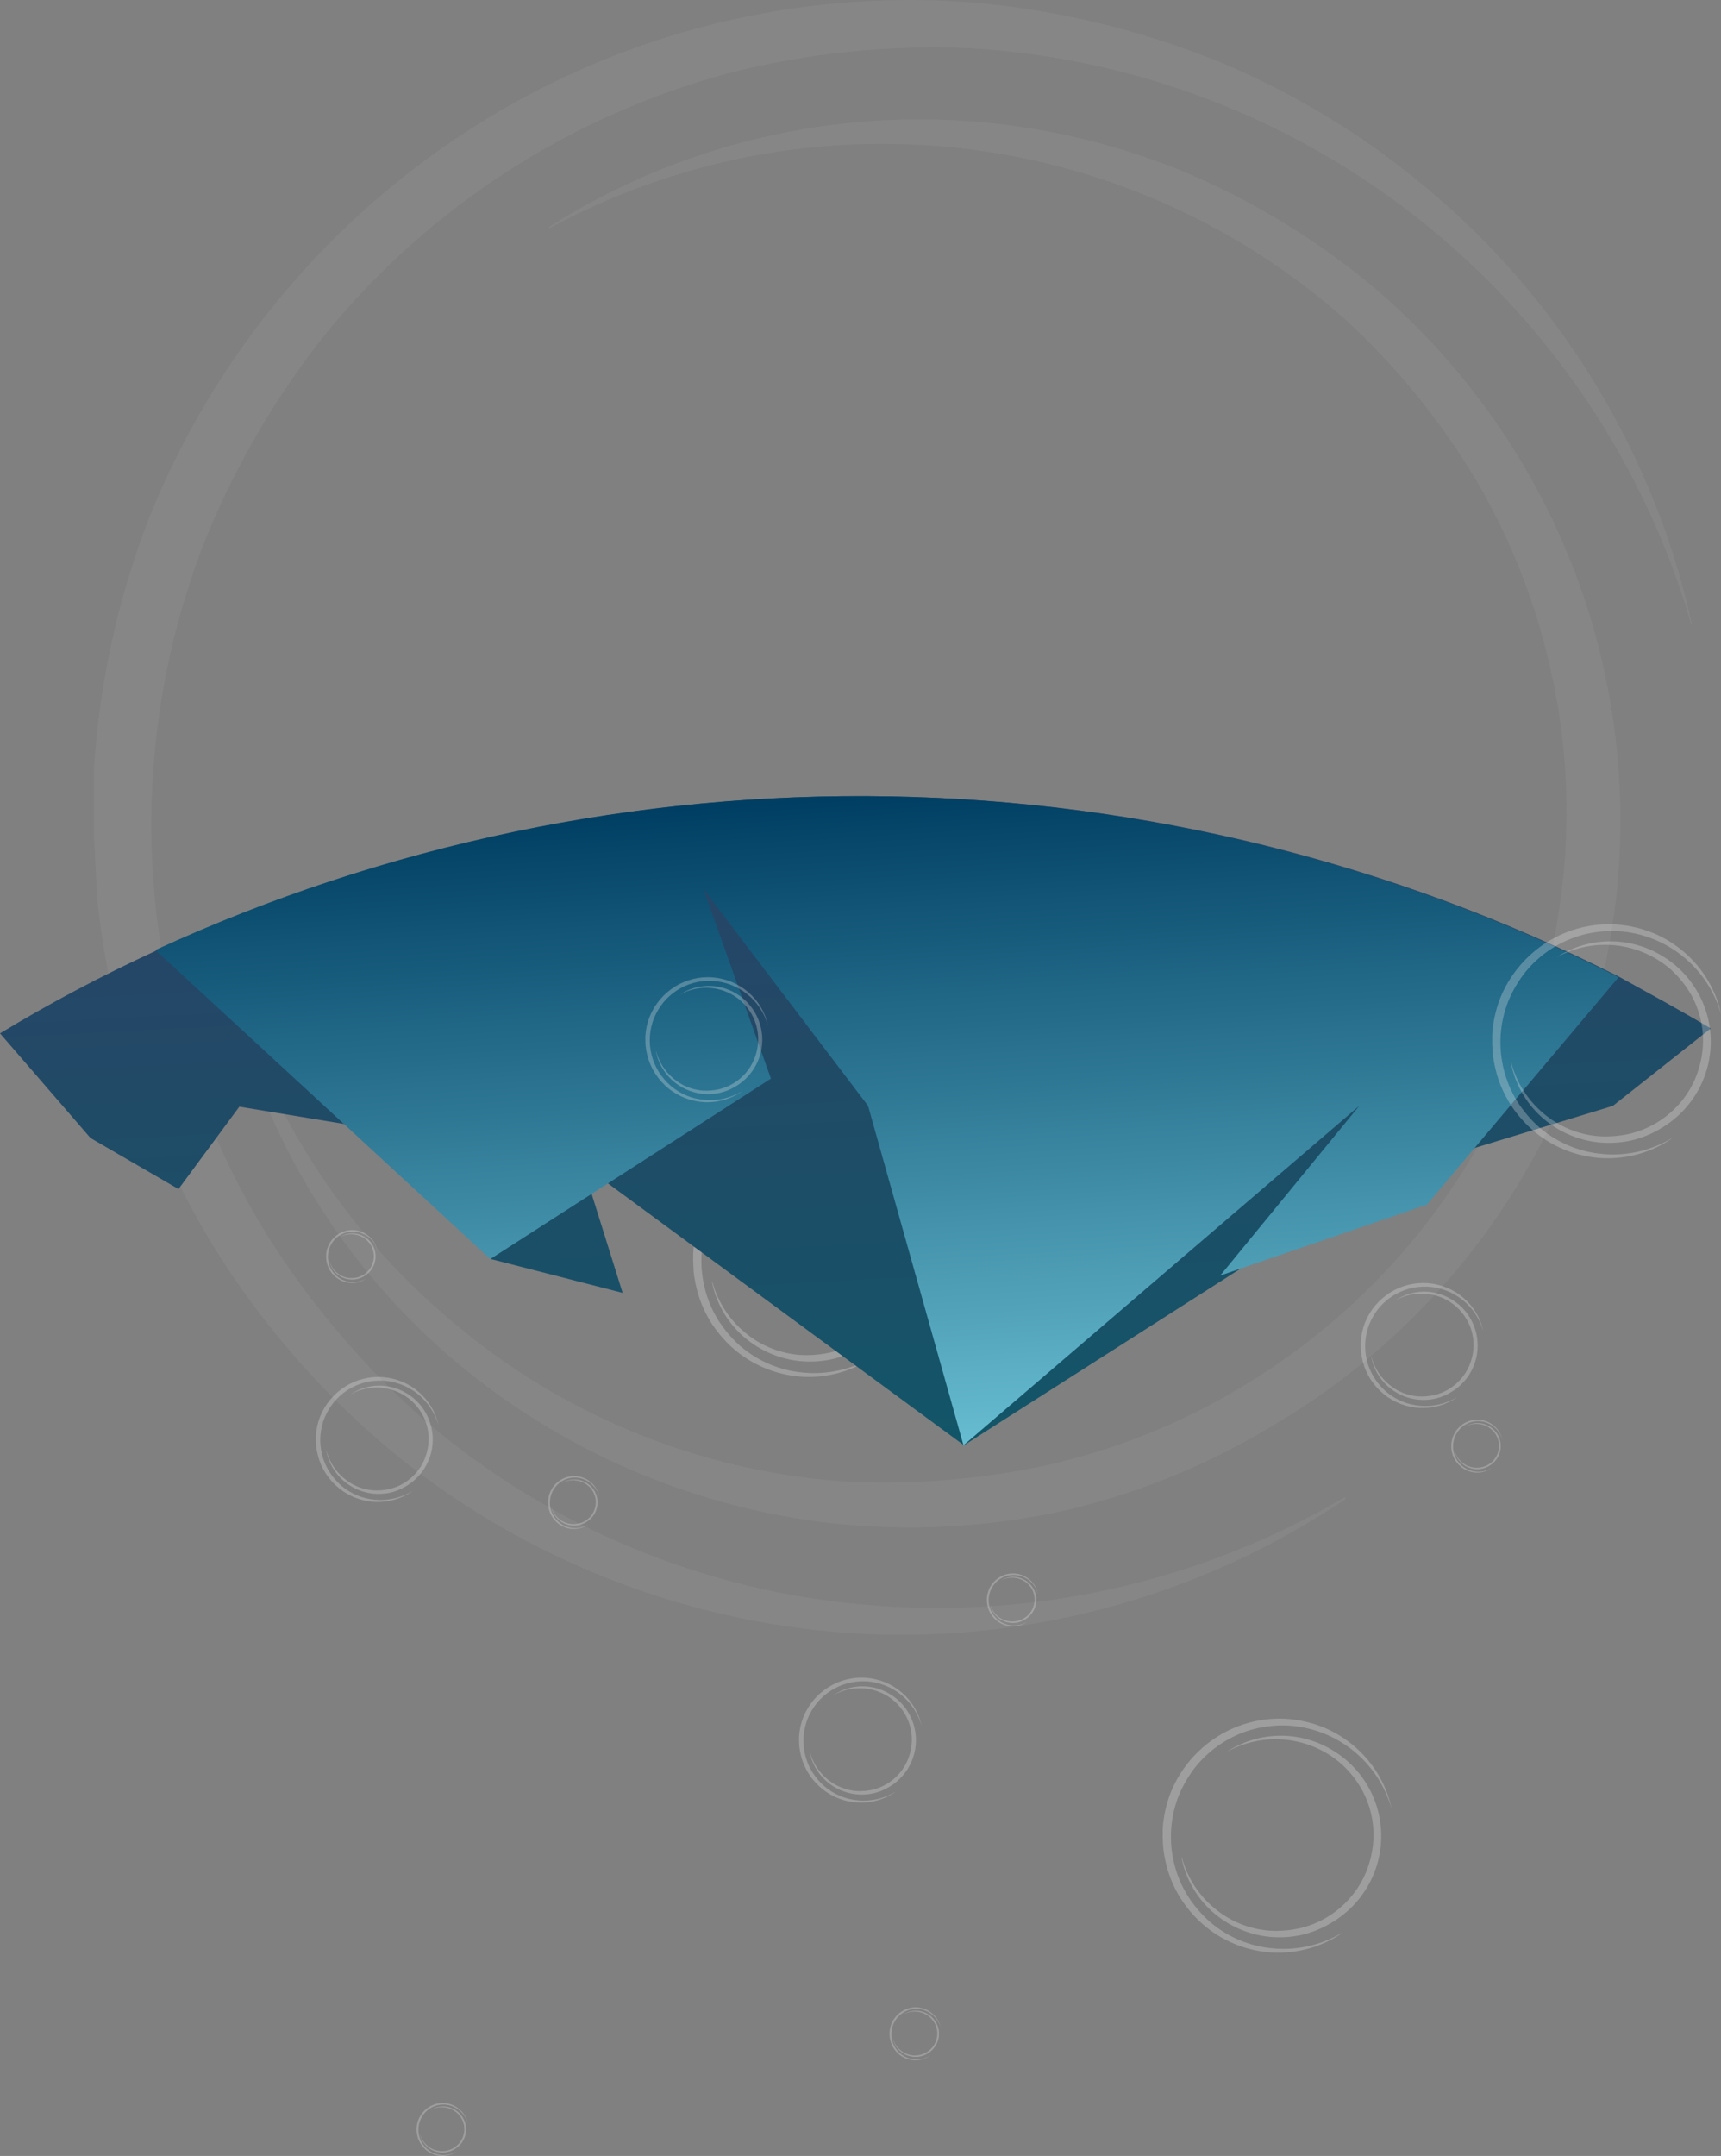 <svg width="1008" height="1262" viewBox="0 0 1008 1262" fill="none" xmlns="http://www.w3.org/2000/svg">
<rect x="0" y="0" width="1008" height="1262" fill="#808080" stroke="none"/>
<path d="M321.569 132.843C394.478 86.519 480.522 64.776 566.897 70.85C610.216 73.954 652.759 83.887 692.924 100.277C733.165 117.165 770.64 139.911 804.113 167.763C871.433 224.876 918.516 301.885 938.449 387.485C958.428 473.328 950.128 563.261 914.769 644.083C879.41 724.904 818.854 792.358 741.989 836.543C704.186 859.088 662.969 875.449 619.919 885C576.955 894.038 532.83 896.355 489.144 891.866C401.938 882.365 320.04 845.608 255.291 786.909C191.605 728.804 148.344 652.014 131.836 567.775H133.419C155.04 648.503 201.264 720.646 265.777 774.354C329.237 828.018 408.176 860.427 491.32 866.951C532.319 869.431 573.467 866.262 613.588 857.534C653.593 848.488 691.87 833.121 726.953 812.02C797.498 769.986 852.881 706.968 885.229 631.926C901.061 594.366 911.259 554.709 915.499 514.218C919.693 474.227 917.422 433.829 908.773 394.548C900.24 354.818 885.416 316.679 864.851 281.548C843.931 246.399 817.936 214.475 787.692 186.792C725.09 131.275 646.68 96.355 563.245 86.835C479.81 77.314 395.449 93.661 321.767 133.627L321.569 132.843Z" fill="#EBEBEB" fill-opacity="0.06"/>
<path d="M990.606 365.646C963.593 272.439 908.386 189.927 832.599 129.489C756.813 69.051 664.181 33.664 567.478 28.21C519.907 26.156 472.293 31.14 426.172 43.001C334.39 67.753 252.551 120.474 191.976 193.871C162.473 230.652 138.412 271.501 120.536 315.159C85.557 403.718 79.156 501.036 102.233 593.43C113.447 639.519 131.915 683.524 156.944 723.79C182.349 763.971 213.365 800.299 249.049 831.667C322.321 894.232 413.452 931.989 509.421 939.544C606.547 947.831 703.847 925.711 787.898 876.238V877.618C705.217 933.241 606.941 960.884 507.452 956.505C406.825 951.728 310.326 914.982 231.927 851.586C192.907 819.596 158.994 781.821 131.36 739.567C103.809 697.154 83.335 650.526 70.744 601.516C64.298 576.98 59.693 551.996 56.968 526.771L55 488.709C55 476.087 55 463.465 55 450.843C58.106 400.087 69.061 350.121 87.473 302.734C125.838 207.557 193.283 126.992 280.144 72.584C366.4 18.571 467.636 -6.376 569.052 1.389C619.144 5.698 668.304 17.532 714.884 36.493C761.117 55.851 803.969 82.482 841.823 115.379C917.135 180.453 969.459 268.164 991 365.449L990.606 365.646Z" fill="#EBEBEB" fill-opacity="0.06"/>
<path d="M444.163 688.018C454.6 681.386 466.919 678.274 479.284 679.143C485.486 679.587 491.577 681.01 497.327 683.356C503.088 685.774 508.453 689.03 513.245 693.017C522.883 701.194 529.623 712.219 532.477 724.473C535.337 736.763 534.149 749.638 529.087 761.208C524.025 772.779 515.355 782.436 504.351 788.761C498.939 791.989 493.038 794.331 486.875 795.699C480.724 796.993 474.407 797.324 468.153 796.682C455.668 795.322 443.944 790.059 434.674 781.656C425.557 773.337 419.363 762.344 417 750.284H417.227C420.322 761.841 426.939 772.169 436.175 779.858C445.26 787.541 456.562 792.181 468.465 793.115C474.334 793.47 480.225 793.016 485.969 791.767C491.696 790.472 497.176 788.272 502.198 785.251C512.298 779.233 520.227 770.211 524.858 759.468C527.124 754.091 528.584 748.413 529.191 742.617C529.791 736.891 529.466 731.108 528.228 725.484C527.007 719.797 524.884 714.336 521.94 709.307C518.945 704.275 515.224 699.705 510.894 695.742C501.932 687.794 490.706 682.794 478.761 681.431C466.817 680.068 454.74 682.409 444.191 688.13L444.163 688.018Z" fill="#EBEBEB" fill-opacity="0.28"/>
<path d="M539.944 721.347C536.076 708.003 528.173 696.19 517.323 687.538C506.473 678.885 493.212 673.819 479.368 673.039C472.557 672.745 465.741 673.458 459.138 675.156C445.998 678.7 434.282 686.247 425.61 696.755C421.386 702.021 417.941 707.869 415.382 714.119C410.375 726.797 409.458 740.73 412.762 753.957C414.367 760.555 417.011 766.855 420.595 772.62C424.232 778.372 428.672 783.573 433.78 788.063C444.27 797.02 457.317 802.426 471.056 803.507C484.961 804.694 498.891 801.527 510.923 794.444V794.642C499.087 802.605 485.017 806.563 470.774 805.936C456.368 805.252 442.553 799.991 431.329 790.915C425.743 786.335 420.888 780.927 416.932 774.878C412.988 768.806 410.057 762.131 408.254 755.115C407.331 751.602 406.672 748.025 406.282 744.414L406 738.965C406 737.158 406 735.351 406 733.544C406.445 726.277 408.013 719.124 410.649 712.34C416.141 698.714 425.797 687.181 438.232 679.391C450.581 671.659 465.074 668.087 479.593 669.199C486.764 669.816 493.802 671.51 500.471 674.224C507.089 676.996 513.224 680.808 518.643 685.518C529.425 694.834 536.916 707.391 540 721.319L539.944 721.347Z" fill="#EBEBEB" fill-opacity="0.28"/>
<path d="M1002 601.986L944.674 647.317L813.161 687.343L564.588 846L355.999 692.647L316.497 602.95L364.67 756.785L287.593 737.013L263.025 668.053L140.184 647.799L104.536 696.023L52.99 666.124L0 604.879C29.413 587.093 59.811 570.993 91.047 556.655C225.829 494.497 372.878 463.562 521.252 466.15C669.627 468.738 815.509 504.784 948.046 571.605C966.352 581.732 984.176 591.377 1002 601.986Z" fill="url(#paint0_linear_55_34)"/>
<path d="M948 572.019L835.694 705.151L714.711 746.634L796.169 647.268L564.326 846L508.414 647.268L412.014 520.407L451.538 631.35L287.175 736.987L91 556.102C225.866 494.153 372.947 463.414 521.316 466.17C669.684 468.926 815.524 505.105 948 572.019V572.019Z" fill="url(#paint1_linear_55_34)"/>
<path d="M817.636 760.926C823.195 757.364 829.756 755.693 836.341 756.16C839.644 756.398 842.888 757.162 845.95 758.422C849.018 759.721 851.876 761.47 854.428 763.611C859.561 768.003 863.151 773.924 864.67 780.506C866.194 787.107 865.561 794.022 862.865 800.237C860.169 806.451 855.552 811.638 849.691 815.035C846.809 816.769 843.666 818.027 840.384 818.761C837.108 819.456 833.744 819.634 830.413 819.289C823.764 818.559 817.52 815.732 812.583 811.219C807.727 806.751 804.429 800.847 803.17 794.369H803.291C804.939 800.577 808.463 806.124 813.382 810.253C818.221 814.38 824.24 816.872 830.579 817.373C833.705 817.564 836.842 817.32 839.901 816.649C842.951 815.954 845.87 814.772 848.545 813.15C853.924 809.918 858.146 805.072 860.613 799.302C861.82 796.414 862.597 793.365 862.921 790.251C863.24 787.176 863.067 784.07 862.408 781.049C861.757 777.994 860.627 775.062 859.059 772.361C857.464 769.658 855.482 767.203 853.176 765.075C848.403 760.806 842.424 758.121 836.063 757.389C829.701 756.657 823.269 757.914 817.651 760.987L817.636 760.926Z" fill="#EBEBEB" fill-opacity="0.28"/>
<path d="M868.713 778.968C866.642 771.838 862.411 765.527 856.602 760.904C850.793 756.282 843.693 753.575 836.281 753.158C832.634 753.001 828.985 753.382 825.45 754.289C818.415 756.182 812.142 760.215 807.499 765.829C805.238 768.642 803.393 771.767 802.023 775.106C799.342 781.88 798.852 789.324 800.62 796.391C801.48 799.916 802.895 803.282 804.814 806.362C806.761 809.435 809.138 812.214 811.874 814.613C817.49 819.399 824.475 822.286 831.831 822.864C839.275 823.498 846.733 821.806 853.176 818.022V818.128C846.838 822.382 839.305 824.497 831.68 824.162C823.967 823.796 816.57 820.986 810.561 816.137C807.57 813.69 804.971 810.8 802.853 807.568C800.741 804.324 799.172 800.758 798.207 797.009C797.713 795.132 797.36 793.221 797.151 791.292L797 788.381C797 787.415 797 786.45 797 785.484C797.238 781.602 798.078 777.78 799.489 774.156C802.43 766.876 807.599 760.713 814.257 756.552C820.868 752.42 828.628 750.512 836.401 751.106C840.241 751.436 844.009 752.341 847.579 753.791C851.123 755.272 854.407 757.309 857.309 759.825C863.081 764.803 867.092 771.511 868.743 778.953L868.713 778.968Z" fill="#EBEBEB" fill-opacity="0.28"/>
<path d="M205.636 815.926C211.195 812.364 217.756 810.693 224.341 811.16C227.644 811.398 230.888 812.162 233.95 813.422C237.018 814.721 239.876 816.47 242.428 818.611C247.561 823.003 251.151 828.924 252.67 835.506C254.194 842.107 253.561 849.022 250.865 855.237C248.169 861.451 243.552 866.638 237.691 870.035C234.809 871.769 231.666 873.027 228.384 873.761C225.108 874.456 221.744 874.634 218.413 874.289C211.764 873.559 205.52 870.732 200.583 866.219C195.727 861.751 192.429 855.847 191.17 849.369H191.291C192.939 855.577 196.463 861.124 201.382 865.253C206.221 869.38 212.24 871.872 218.579 872.373C221.705 872.564 224.842 872.32 227.901 871.649C230.951 870.954 233.87 869.772 236.545 868.15C241.924 864.918 246.146 860.072 248.613 854.302C249.82 851.414 250.597 848.365 250.921 845.251C251.24 842.176 251.067 839.07 250.408 836.049C249.757 832.994 248.627 830.062 247.059 827.361C245.464 824.658 243.482 822.203 241.176 820.075C236.403 815.806 230.424 813.121 224.063 812.389C217.701 811.657 211.269 812.914 205.651 815.987L205.636 815.926Z" fill="#EBEBEB" fill-opacity="0.28"/>
<path d="M256.713 833.968C254.642 826.838 250.411 820.527 244.602 815.904C238.793 811.282 231.693 808.575 224.281 808.158C220.634 808.001 216.985 808.382 213.45 809.289C206.415 811.182 200.142 815.215 195.499 820.829C193.238 823.642 191.393 826.767 190.023 830.106C187.342 836.88 186.852 844.324 188.62 851.391C189.48 854.916 190.895 858.282 192.814 861.362C194.761 864.435 197.138 867.214 199.874 869.613C205.49 874.399 212.475 877.286 219.831 877.864C227.275 878.498 234.733 876.806 241.176 873.022V873.128C234.838 877.382 227.305 879.497 219.68 879.162C211.967 878.796 204.57 875.986 198.561 871.137C195.57 868.69 192.971 865.8 190.853 862.568C188.741 859.324 187.172 855.758 186.207 852.009C185.713 850.132 185.36 848.221 185.151 846.292L185 843.381C185 842.415 185 841.45 185 840.484C185.238 836.602 186.078 832.78 187.489 829.156C190.43 821.876 195.599 815.713 202.257 811.552C208.868 807.42 216.628 805.512 224.401 806.106C228.241 806.436 232.009 807.341 235.579 808.791C239.123 810.272 242.407 812.309 245.309 814.825C251.081 819.803 255.092 826.511 256.743 833.953L256.713 833.968Z" fill="#EBEBEB" fill-opacity="0.28"/>
<path d="M488.636 991.926C494.195 988.364 500.756 986.693 507.341 987.16C510.644 987.398 513.888 988.162 516.95 989.422C520.018 990.721 522.876 992.47 525.428 994.611C530.561 999.003 534.151 1004.92 535.67 1011.51C537.194 1018.11 536.561 1025.02 533.865 1031.24C531.169 1037.45 526.552 1042.64 520.691 1046.04C517.809 1047.77 514.666 1049.03 511.384 1049.76C508.108 1050.46 504.744 1050.63 501.413 1050.29C494.764 1049.56 488.52 1046.73 483.583 1042.22C478.727 1037.75 475.429 1031.85 474.17 1025.37H474.291C475.939 1031.58 479.463 1037.12 484.382 1041.25C489.221 1045.38 495.24 1047.87 501.579 1048.37C504.705 1048.56 507.842 1048.32 510.901 1047.65C513.951 1046.95 516.87 1045.77 519.545 1044.15C524.924 1040.92 529.146 1036.07 531.613 1030.3C532.82 1027.41 533.597 1024.36 533.921 1021.25C534.24 1018.18 534.067 1015.07 533.408 1012.05C532.757 1008.99 531.627 1006.06 530.059 1003.36C528.464 1000.66 526.482 998.203 524.176 996.075C519.403 991.806 513.424 989.121 507.063 988.389C500.701 987.657 494.269 988.914 488.651 991.987L488.636 991.926Z" fill="#EBEBEB" fill-opacity="0.28"/>
<path d="M539.713 1009.97C537.642 1002.84 533.411 996.527 527.602 991.904C521.793 987.282 514.693 984.575 507.281 984.158C503.634 984.001 499.985 984.382 496.45 985.289C489.415 987.182 483.142 991.215 478.499 996.829C476.238 999.642 474.393 1002.77 473.023 1006.11C470.342 1012.88 469.852 1020.32 471.62 1027.39C472.48 1030.92 473.895 1034.28 475.814 1037.36C477.761 1040.44 480.138 1043.21 482.874 1045.61C488.49 1050.4 495.475 1053.29 502.831 1053.86C510.275 1054.5 517.733 1052.81 524.176 1049.02V1049.13C517.838 1053.38 510.305 1055.5 502.68 1055.16C494.967 1054.8 487.57 1051.99 481.561 1047.14C478.57 1044.69 475.971 1041.8 473.853 1038.57C471.741 1035.32 470.172 1031.76 469.207 1028.01C468.713 1026.13 468.36 1024.22 468.151 1022.29L468 1019.38C468 1018.42 468 1017.45 468 1016.48C468.238 1012.6 469.078 1008.78 470.489 1005.16C473.43 997.876 478.599 991.713 485.257 987.552C491.868 983.42 499.628 981.512 507.401 982.106C511.241 982.436 515.009 983.341 518.579 984.791C522.123 986.272 525.407 988.309 528.309 990.825C534.081 995.803 538.092 1002.51 539.743 1009.95L539.713 1009.97Z" fill="#EBEBEB" fill-opacity="0.28"/>
<path d="M719.163 1025.02C729.6 1018.39 741.919 1015.27 754.284 1016.14C760.486 1016.59 766.577 1018.01 772.327 1020.36C778.088 1022.77 783.453 1026.03 788.245 1030.02C797.883 1038.19 804.623 1049.22 807.477 1061.47C810.337 1073.76 809.149 1086.64 804.087 1098.21C799.025 1109.78 790.355 1119.44 779.351 1125.76C773.939 1128.99 768.038 1131.33 761.875 1132.7C755.724 1133.99 749.407 1134.32 743.153 1133.68C730.668 1132.32 718.944 1127.06 709.674 1118.66C700.557 1110.34 694.363 1099.34 692 1087.28H692.227C695.322 1098.84 701.939 1109.17 711.175 1116.86C720.26 1124.54 731.562 1129.18 743.465 1130.11C749.334 1130.47 755.225 1130.02 760.969 1128.77C766.696 1127.47 772.176 1125.27 777.198 1122.25C787.298 1116.23 795.227 1107.21 799.858 1096.47C802.124 1091.09 803.584 1085.41 804.191 1079.62C804.791 1073.89 804.466 1068.11 803.228 1062.48C802.007 1056.8 799.884 1051.34 796.94 1046.31C793.945 1041.28 790.224 1036.7 785.894 1032.74C776.932 1024.79 765.706 1019.79 753.761 1018.43C741.817 1017.07 729.74 1019.41 719.191 1025.13L719.163 1025.02Z" fill="#EBEBEB" fill-opacity="0.28"/>
<path d="M814.944 1058.35C811.076 1045 803.173 1033.19 792.323 1024.54C781.473 1015.89 768.212 1010.82 754.368 1010.04C747.557 1009.74 740.741 1010.46 734.138 1012.16C720.998 1015.7 709.282 1023.25 700.61 1033.76C696.386 1039.02 692.941 1044.87 690.382 1051.12C685.375 1063.8 684.458 1077.73 687.762 1090.96C689.367 1097.56 692.011 1103.85 695.595 1109.62C699.232 1115.37 703.672 1120.57 708.78 1125.06C719.27 1134.02 732.317 1139.43 746.056 1140.51C759.961 1141.69 773.891 1138.53 785.923 1131.44V1131.64C774.087 1139.6 760.017 1143.56 745.774 1142.94C731.368 1142.25 717.553 1136.99 706.329 1127.92C700.743 1123.34 695.888 1117.93 691.932 1111.88C687.988 1105.81 685.057 1099.13 683.254 1092.11C682.331 1088.6 681.672 1085.03 681.282 1081.41L681 1075.96C681 1074.16 681 1072.35 681 1070.54C681.445 1063.28 683.013 1056.12 685.649 1049.34C691.141 1035.71 700.797 1024.18 713.232 1016.39C725.581 1008.66 740.074 1005.09 754.593 1006.2C761.764 1006.82 768.802 1008.51 775.471 1011.22C782.089 1014 788.224 1017.81 793.643 1022.52C804.425 1031.83 811.916 1044.39 815 1058.32L814.944 1058.35Z" fill="#EBEBEB" fill-opacity="0.28"/>
<path d="M199.268 724.063C201.677 722.546 204.52 721.834 207.373 722.033C208.804 722.134 210.21 722.46 211.537 722.997C212.866 723.55 214.104 724.295 215.21 725.207C217.434 727.078 218.99 729.601 219.648 732.405C220.309 735.217 220.034 738.163 218.866 740.81C217.698 743.458 215.697 745.668 213.158 747.115C211.909 747.853 210.547 748.389 209.125 748.702C207.706 748.998 206.248 749.074 204.805 748.927C201.923 748.616 199.218 747.412 197.079 745.489C194.975 743.586 193.545 741.07 193 738.311H193.052C193.767 740.955 195.294 743.318 197.425 745.078C199.522 746.836 202.13 747.897 204.876 748.111C206.231 748.192 207.59 748.088 208.916 747.803C210.238 747.506 211.502 747.003 212.661 746.312C214.992 744.935 216.822 742.87 217.89 740.412C218.413 739.182 218.75 737.883 218.89 736.556C219.029 735.246 218.954 733.923 218.668 732.636C218.386 731.335 217.896 730.085 217.217 728.935C216.526 727.783 215.667 726.738 214.668 725.831C212.6 724.012 210.009 722.868 207.253 722.556C204.496 722.244 201.709 722.78 199.275 724.089L199.268 724.063Z" fill="#EBEBEB" fill-opacity="0.28"/>
<path d="M220.987 731.845C220.122 728.825 218.352 726.153 215.923 724.195C213.494 722.237 210.525 721.091 207.426 720.914C205.901 720.847 204.375 721.009 202.897 721.393C199.955 722.195 197.332 723.903 195.39 726.28C194.445 727.472 193.673 728.795 193.101 730.209C191.979 733.078 191.774 736.231 192.514 739.224C192.873 740.717 193.465 742.142 194.267 743.447C195.082 744.748 196.076 745.925 197.22 746.941C199.568 748.968 202.489 750.191 205.565 750.436C208.678 750.704 211.796 749.988 214.49 748.385V748.43C211.84 750.232 208.69 751.127 205.502 750.985C202.276 750.831 199.184 749.64 196.671 747.587C195.42 746.55 194.333 745.327 193.447 743.958C192.564 742.584 191.908 741.073 191.505 739.486C191.298 738.691 191.15 737.882 191.063 737.064L191 735.831C191 735.423 191 735.014 191 734.605C191.1 732.961 191.451 731.342 192.041 729.807C193.27 726.724 195.432 724.114 198.216 722.351C200.981 720.602 204.226 719.793 207.476 720.045C209.082 720.185 210.657 720.568 212.15 721.182C213.632 721.809 215.005 722.672 216.219 723.738C218.633 725.846 220.31 728.687 221 731.839L220.987 731.845Z" fill="#EBEBEB" fill-opacity="0.28"/>
<path d="M329.268 868.063C331.677 866.546 334.52 865.834 337.373 866.033C338.804 866.134 340.21 866.46 341.537 866.997C342.866 867.55 344.104 868.295 345.21 869.207C347.434 871.078 348.99 873.601 349.648 876.405C350.309 879.217 350.034 882.163 348.866 884.81C347.698 887.458 345.697 889.668 343.158 891.115C341.909 891.853 340.547 892.389 339.125 892.702C337.706 892.998 336.248 893.074 334.805 892.927C331.923 892.616 329.218 891.412 327.079 889.489C324.975 887.586 323.545 885.07 323 882.311H323.052C323.767 884.955 325.294 887.318 327.425 889.078C329.522 890.836 332.13 891.897 334.876 892.111C336.231 892.192 337.59 892.088 338.916 891.803C340.238 891.506 341.502 891.003 342.661 890.312C344.992 888.935 346.822 886.87 347.89 884.412C348.413 883.182 348.75 881.883 348.89 880.556C349.029 879.246 348.954 877.923 348.668 876.636C348.386 875.335 347.896 874.085 347.217 872.935C346.526 871.783 345.667 870.738 344.668 869.831C342.6 868.012 340.009 866.868 337.253 866.556C334.496 866.244 331.709 866.78 329.275 868.089L329.268 868.063Z" fill="#EBEBEB" fill-opacity="0.28"/>
<path d="M350.987 875.845C350.122 872.825 348.352 870.153 345.923 868.195C343.494 866.237 340.525 865.091 337.426 864.914C335.901 864.847 334.375 865.009 332.897 865.393C329.955 866.195 327.332 867.903 325.39 870.28C324.445 871.472 323.673 872.795 323.101 874.209C321.979 877.078 321.774 880.231 322.514 883.224C322.873 884.717 323.465 886.142 324.267 887.447C325.082 888.748 326.076 889.925 327.22 890.941C329.568 892.968 332.489 894.191 335.565 894.436C338.678 894.704 341.796 893.988 344.49 892.385V892.43C341.84 894.232 338.69 895.127 335.502 894.985C332.276 894.831 329.184 893.64 326.671 891.587C325.42 890.55 324.333 889.327 323.447 887.958C322.564 886.584 321.908 885.073 321.505 883.486C321.298 882.691 321.15 881.882 321.063 881.064L321 879.831C321 879.423 321 879.014 321 878.605C321.1 876.961 321.451 875.342 322.041 873.807C323.27 870.724 325.432 868.114 328.216 866.351C330.981 864.602 334.226 863.793 337.476 864.045C339.082 864.185 340.657 864.568 342.15 865.182C343.632 865.809 345.005 866.672 346.219 867.738C348.633 869.846 350.31 872.687 351 875.839L350.987 875.845Z" fill="#EBEBEB" fill-opacity="0.28"/>
<path d="M586.268 925.063C588.677 923.546 591.52 922.834 594.373 923.033C595.804 923.134 597.21 923.46 598.537 923.997C599.866 924.55 601.104 925.295 602.21 926.207C604.434 928.078 605.99 930.601 606.648 933.405C607.309 936.217 607.034 939.163 605.866 941.81C604.698 944.458 602.697 946.668 600.158 948.115C598.909 948.853 597.547 949.389 596.125 949.702C594.706 949.998 593.248 950.074 591.805 949.927C588.923 949.616 586.218 948.412 584.079 946.489C581.975 944.586 580.545 942.07 580 939.311H580.052C580.767 941.955 582.294 944.318 584.425 946.078C586.522 947.836 589.13 948.897 591.876 949.111C593.231 949.192 594.59 949.088 595.916 948.803C597.238 948.506 598.502 948.003 599.661 947.312C601.992 945.935 603.822 943.87 604.89 941.412C605.413 940.182 605.75 938.883 605.89 937.556C606.029 936.246 605.954 934.923 605.668 933.636C605.386 932.335 604.896 931.085 604.217 929.935C603.526 928.783 602.667 927.738 601.668 926.831C599.6 925.012 597.009 923.868 594.253 923.556C591.496 923.244 588.709 923.78 586.275 925.089L586.268 925.063Z" fill="#EBEBEB" fill-opacity="0.28"/>
<path d="M607.987 932.845C607.122 929.825 605.352 927.153 602.923 925.195C600.494 923.237 597.525 922.091 594.426 921.914C592.901 921.847 591.375 922.009 589.897 922.393C586.955 923.195 584.332 924.903 582.39 927.28C581.445 928.472 580.673 929.795 580.101 931.209C578.979 934.078 578.774 937.231 579.514 940.224C579.873 941.717 580.465 943.142 581.267 944.447C582.082 945.748 583.076 946.925 584.22 947.941C586.568 949.968 589.489 951.191 592.565 951.436C595.678 951.704 598.796 950.988 601.49 949.385V949.43C598.84 951.232 595.69 952.127 592.502 951.985C589.276 951.831 586.184 950.64 583.671 948.587C582.42 947.55 581.333 946.327 580.447 944.958C579.564 943.584 578.908 942.073 578.505 940.486C578.298 939.691 578.15 938.882 578.063 938.064L578 936.831C578 936.423 578 936.014 578 935.605C578.1 933.961 578.451 932.342 579.041 930.807C580.27 927.724 582.432 925.114 585.216 923.351C587.981 921.602 591.226 920.793 594.476 921.045C596.082 921.185 597.657 921.568 599.15 922.182C600.632 922.809 602.005 923.672 603.219 924.738C605.633 926.846 607.31 929.687 608 932.839L607.987 932.845Z" fill="#EBEBEB" fill-opacity="0.28"/>
<path d="M529.268 1179.06C531.677 1177.55 534.52 1176.83 537.373 1177.03C538.804 1177.13 540.21 1177.46 541.537 1178C542.866 1178.55 544.104 1179.29 545.21 1180.21C547.434 1182.08 548.99 1184.6 549.648 1187.4C550.309 1190.22 550.034 1193.16 548.866 1195.81C547.698 1198.46 545.697 1200.67 543.158 1202.11C541.909 1202.85 540.547 1203.39 539.125 1203.7C537.706 1204 536.248 1204.07 534.805 1203.93C531.923 1203.62 529.218 1202.41 527.079 1200.49C524.975 1198.59 523.545 1196.07 523 1193.31H523.052C523.767 1195.96 525.294 1198.32 527.425 1200.08C529.522 1201.84 532.13 1202.9 534.876 1203.11C536.231 1203.19 537.59 1203.09 538.916 1202.8C540.238 1202.51 541.502 1202 542.661 1201.31C544.992 1199.93 546.822 1197.87 547.89 1195.41C548.413 1194.18 548.75 1192.88 548.89 1191.56C549.029 1190.25 548.954 1188.92 548.668 1187.64C548.386 1186.33 547.896 1185.09 547.217 1183.93C546.526 1182.78 545.667 1181.74 544.668 1180.83C542.6 1179.01 540.009 1177.87 537.253 1177.56C534.496 1177.24 531.709 1177.78 529.275 1179.09L529.268 1179.06Z" fill="#EBEBEB" fill-opacity="0.28"/>
<path d="M550.987 1186.84C550.122 1183.83 548.352 1181.15 545.923 1179.19C543.494 1177.24 540.525 1176.09 537.426 1175.91C535.901 1175.85 534.375 1176.01 532.897 1176.39C529.955 1177.19 527.332 1178.9 525.39 1181.28C524.445 1182.47 523.673 1183.8 523.101 1185.21C521.979 1188.08 521.774 1191.23 522.514 1194.22C522.873 1195.72 523.465 1197.14 524.267 1198.45C525.082 1199.75 526.076 1200.93 527.22 1201.94C529.568 1203.97 532.489 1205.19 535.565 1205.44C538.678 1205.7 541.796 1204.99 544.49 1203.39V1203.43C541.84 1205.23 538.69 1206.13 535.502 1205.99C532.276 1205.83 529.184 1204.64 526.671 1202.59C525.42 1201.55 524.333 1200.33 523.447 1198.96C522.564 1197.58 521.908 1196.07 521.505 1194.49C521.298 1193.69 521.15 1192.88 521.063 1192.06L521 1190.83C521 1190.42 521 1190.01 521 1189.6C521.1 1187.96 521.451 1186.34 522.041 1184.81C523.27 1181.72 525.432 1179.11 528.216 1177.35C530.981 1175.6 534.226 1174.79 537.476 1175.04C539.082 1175.18 540.657 1175.57 542.15 1176.18C543.632 1176.81 545.005 1177.67 546.219 1178.74C548.633 1180.85 550.31 1183.69 551 1186.84L550.987 1186.84Z" fill="#EBEBEB" fill-opacity="0.28"/>
<path d="M252.268 1235.06C254.677 1233.55 257.52 1232.83 260.373 1233.03C261.804 1233.13 263.21 1233.46 264.537 1234C265.866 1234.55 267.104 1235.29 268.21 1236.21C270.434 1238.08 271.99 1240.6 272.648 1243.4C273.309 1246.22 273.034 1249.16 271.866 1251.81C270.698 1254.46 268.697 1256.67 266.158 1258.11C264.909 1258.85 263.547 1259.39 262.125 1259.7C260.706 1260 259.248 1260.07 257.805 1259.93C254.923 1259.62 252.218 1258.41 250.079 1256.49C247.975 1254.59 246.545 1252.07 246 1249.31H246.052C246.767 1251.96 248.294 1254.32 250.425 1256.08C252.522 1257.84 255.13 1258.9 257.876 1259.11C259.231 1259.19 260.59 1259.09 261.916 1258.8C263.238 1258.51 264.502 1258 265.661 1257.31C267.992 1255.93 269.822 1253.87 270.89 1251.41C271.413 1250.18 271.75 1248.88 271.89 1247.56C272.029 1246.25 271.954 1244.92 271.668 1243.64C271.386 1242.33 270.896 1241.09 270.217 1239.93C269.526 1238.78 268.667 1237.74 267.668 1236.83C265.6 1235.01 263.009 1233.87 260.253 1233.56C257.496 1233.24 254.709 1233.78 252.275 1235.09L252.268 1235.06Z" fill="#EBEBEB" fill-opacity="0.28"/>
<path d="M273.987 1242.84C273.122 1239.83 271.352 1237.15 268.923 1235.19C266.494 1233.24 263.525 1232.09 260.426 1231.91C258.901 1231.85 257.375 1232.01 255.897 1232.39C252.955 1233.19 250.332 1234.9 248.39 1237.28C247.445 1238.47 246.673 1239.8 246.101 1241.21C244.979 1244.08 244.774 1247.23 245.514 1250.22C245.873 1251.72 246.465 1253.14 247.267 1254.45C248.082 1255.75 249.076 1256.93 250.22 1257.94C252.568 1259.97 255.489 1261.19 258.565 1261.44C261.678 1261.7 264.796 1260.99 267.49 1259.39V1259.43C264.84 1261.23 261.69 1262.13 258.502 1261.99C255.276 1261.83 252.184 1260.64 249.671 1258.59C248.42 1257.55 247.333 1256.33 246.447 1254.96C245.564 1253.58 244.908 1252.07 244.505 1250.49C244.298 1249.69 244.15 1248.88 244.063 1248.06L244 1246.83C244 1246.42 244 1246.01 244 1245.6C244.1 1243.96 244.451 1242.34 245.041 1240.81C246.27 1237.72 248.432 1235.11 251.216 1233.35C253.981 1231.6 257.226 1230.79 260.476 1231.04C262.082 1231.18 263.657 1231.57 265.15 1232.18C266.632 1232.81 268.005 1233.67 269.219 1234.74C271.633 1236.85 273.31 1239.69 274 1242.84L273.987 1242.84Z" fill="#EBEBEB" fill-opacity="0.28"/>
<path d="M858.268 835.063C860.677 833.546 863.52 832.834 866.373 833.033C867.804 833.134 869.21 833.46 870.537 833.997C871.866 834.55 873.104 835.295 874.21 836.207C876.434 838.078 877.99 840.601 878.648 843.405C879.309 846.217 879.034 849.163 877.866 851.81C876.698 854.458 874.697 856.668 872.158 858.115C870.909 858.853 869.547 859.389 868.125 859.702C866.706 859.998 865.248 860.074 863.805 859.927C860.923 859.616 858.218 858.412 856.079 856.489C853.975 854.586 852.545 852.07 852 849.311H852.052C852.767 851.955 854.294 854.318 856.425 856.078C858.522 857.836 861.13 858.897 863.876 859.111C865.231 859.192 866.59 859.088 867.916 858.803C869.238 858.506 870.502 858.003 871.661 857.312C873.992 855.935 875.822 853.87 876.89 851.412C877.413 850.182 877.75 848.883 877.89 847.556C878.029 846.246 877.954 844.923 877.668 843.636C877.386 842.335 876.896 841.085 876.217 839.935C875.526 838.783 874.667 837.738 873.668 836.831C871.6 835.012 869.009 833.868 866.253 833.556C863.496 833.244 860.709 833.78 858.275 835.089L858.268 835.063Z" fill="#EBEBEB" fill-opacity="0.28"/>
<path d="M879.987 842.845C879.122 839.825 877.352 837.153 874.923 835.195C872.494 833.237 869.525 832.091 866.426 831.914C864.901 831.847 863.375 832.009 861.897 832.393C858.955 833.195 856.332 834.903 854.39 837.28C853.445 838.472 852.673 839.795 852.101 841.209C850.979 844.078 850.774 847.231 851.514 850.224C851.873 851.717 852.465 853.142 853.267 854.447C854.082 855.748 855.076 856.925 856.22 857.941C858.568 859.968 861.489 861.191 864.565 861.436C867.678 861.704 870.796 860.988 873.49 859.385V859.43C870.84 861.232 867.69 862.127 864.502 861.985C861.276 861.831 858.184 860.64 855.671 858.587C854.42 857.55 853.333 856.327 852.447 854.958C851.564 853.584 850.908 852.073 850.505 850.486C850.298 849.691 850.15 848.882 850.063 848.064L850 846.831C850 846.423 850 846.014 850 845.605C850.1 843.961 850.451 842.342 851.041 840.807C852.27 837.724 854.432 835.114 857.216 833.351C859.981 831.602 863.226 830.793 866.476 831.045C868.082 831.185 869.657 831.568 871.15 832.182C872.632 832.809 874.005 833.672 875.219 834.738C877.633 836.846 879.31 839.687 880 842.839L879.987 842.845Z" fill="#EBEBEB" fill-opacity="0.28"/>
<path d="M912.163 560.018C922.6 553.386 934.919 550.274 947.284 551.143C953.486 551.587 959.577 553.01 965.327 555.356C971.088 557.774 976.453 561.03 981.245 565.017C990.883 573.194 997.623 584.219 1000.48 596.473C1003.34 608.763 1002.15 621.638 997.087 633.208C992.025 644.779 983.355 654.436 972.351 660.761C966.939 663.989 961.038 666.331 954.875 667.699C948.724 668.993 942.407 669.324 936.153 668.682C923.668 667.322 911.944 662.059 902.674 653.656C893.557 645.337 887.363 634.344 885 622.284H885.227C888.322 633.841 894.939 644.169 904.175 651.858C913.26 659.541 924.562 664.181 936.465 665.115C942.334 665.47 948.225 665.016 953.969 663.767C959.696 662.472 965.176 660.272 970.198 657.251C980.298 651.233 988.227 642.211 992.858 631.468C995.124 626.091 996.584 620.413 997.191 614.617C997.791 608.891 997.466 603.108 996.228 597.484C995.007 591.797 992.884 586.336 989.94 581.307C986.945 576.275 983.224 571.705 978.894 567.742C969.932 559.794 958.706 554.794 946.761 553.431C934.817 552.068 922.74 554.409 912.191 560.13L912.163 560.018Z" fill="#EBEBEB" fill-opacity="0.28"/>
<path d="M1007.94 593.347C1004.08 580.003 996.173 568.19 985.323 559.538C974.473 550.885 961.212 545.819 947.368 545.039C940.557 544.745 933.741 545.458 927.138 547.156C913.998 550.7 902.282 558.247 893.61 568.755C889.386 574.021 885.941 579.869 883.382 586.119C878.375 598.797 877.458 612.73 880.762 625.957C882.367 632.555 885.011 638.855 888.595 644.62C892.232 650.372 896.672 655.573 901.78 660.063C912.27 669.02 925.317 674.426 939.056 675.507C952.961 676.694 966.891 673.527 978.923 666.444V666.642C967.087 674.605 953.017 678.563 938.774 677.936C924.368 677.252 910.553 671.991 899.329 662.915C893.743 658.335 888.888 652.927 884.932 646.878C880.988 640.806 878.057 634.131 876.254 627.115C875.331 623.602 874.672 620.025 874.282 616.414L874 610.965C874 609.158 874 607.351 874 605.544C874.445 598.277 876.013 591.124 878.649 584.34C884.141 570.714 893.797 559.181 906.232 551.391C918.581 543.659 933.074 540.087 947.593 541.199C954.764 541.816 961.802 543.51 968.471 546.224C975.089 548.996 981.224 552.808 986.643 557.518C997.425 566.834 1004.92 579.391 1008 593.319L1007.94 593.347Z" fill="#EBEBEB" fill-opacity="0.28"/>
<path d="M398.636 581.926C404.195 578.364 410.756 576.693 417.341 577.16C420.644 577.398 423.888 578.162 426.95 579.422C430.018 580.721 432.876 582.47 435.428 584.611C440.561 589.003 444.151 594.924 445.67 601.506C447.194 608.107 446.561 615.022 443.865 621.237C441.169 627.451 436.552 632.638 430.691 636.035C427.809 637.769 424.666 639.027 421.384 639.761C418.108 640.456 414.744 640.634 411.413 640.289C404.764 639.559 398.52 636.732 393.583 632.219C388.727 627.751 385.429 621.847 384.17 615.369H384.291C385.939 621.577 389.463 627.124 394.382 631.253C399.221 635.38 405.24 637.872 411.579 638.373C414.705 638.564 417.842 638.32 420.901 637.649C423.951 636.954 426.87 635.772 429.545 634.15C434.924 630.918 439.146 626.072 441.613 620.302C442.82 617.414 443.597 614.365 443.921 611.251C444.24 608.176 444.067 605.07 443.408 602.049C442.757 598.994 441.627 596.062 440.059 593.361C438.464 590.658 436.482 588.203 434.176 586.075C429.403 581.806 423.424 579.121 417.063 578.389C410.701 577.657 404.269 578.914 398.651 581.987L398.636 581.926Z" fill="#EBEBEB" fill-opacity="0.28"/>
<path d="M449.713 599.968C447.642 592.838 443.411 586.527 437.602 581.904C431.793 577.282 424.693 574.575 417.281 574.158C413.634 574.001 409.985 574.382 406.45 575.289C399.415 577.182 393.142 581.215 388.499 586.829C386.238 589.642 384.393 592.767 383.023 596.106C380.342 602.88 379.852 610.324 381.62 617.391C382.48 620.916 383.895 624.282 385.814 627.362C387.761 630.435 390.138 633.214 392.874 635.613C398.49 640.399 405.475 643.286 412.831 643.864C420.275 644.498 427.733 642.806 434.176 639.022V639.128C427.838 643.382 420.305 645.497 412.68 645.162C404.967 644.796 397.57 641.986 391.561 637.137C388.57 634.69 385.971 631.8 383.853 628.568C381.741 625.324 380.172 621.758 379.207 618.009C378.713 616.132 378.36 614.221 378.151 612.292L378 609.381C378 608.415 378 607.45 378 606.484C378.238 602.602 379.078 598.78 380.489 595.156C383.43 587.876 388.599 581.713 395.257 577.552C401.868 573.42 409.628 571.512 417.401 572.106C421.241 572.436 425.009 573.341 428.579 574.791C432.123 576.272 435.407 578.309 438.309 580.825C444.081 585.803 448.092 592.511 449.743 599.953L449.713 599.968Z" fill="#EBEBEB" fill-opacity="0.28"/>
<defs>
<linearGradient id="paint0_linear_55_34" x1="501" y1="466" x2="529.252" y2="1010.04" gradientUnits="userSpaceOnUse">
<stop stop-color="#2A4367"/>
<stop offset="1" stop-color="#095D68"/>
</linearGradient>
<linearGradient id="paint1_linear_55_34" x1="519.5" y1="466" x2="552.5" y2="1009.5" gradientUnits="userSpaceOnUse">
<stop stop-color="#003F63"/>
<stop offset="1" stop-color="#93F2FF"/>
</linearGradient>
</defs>
</svg>

